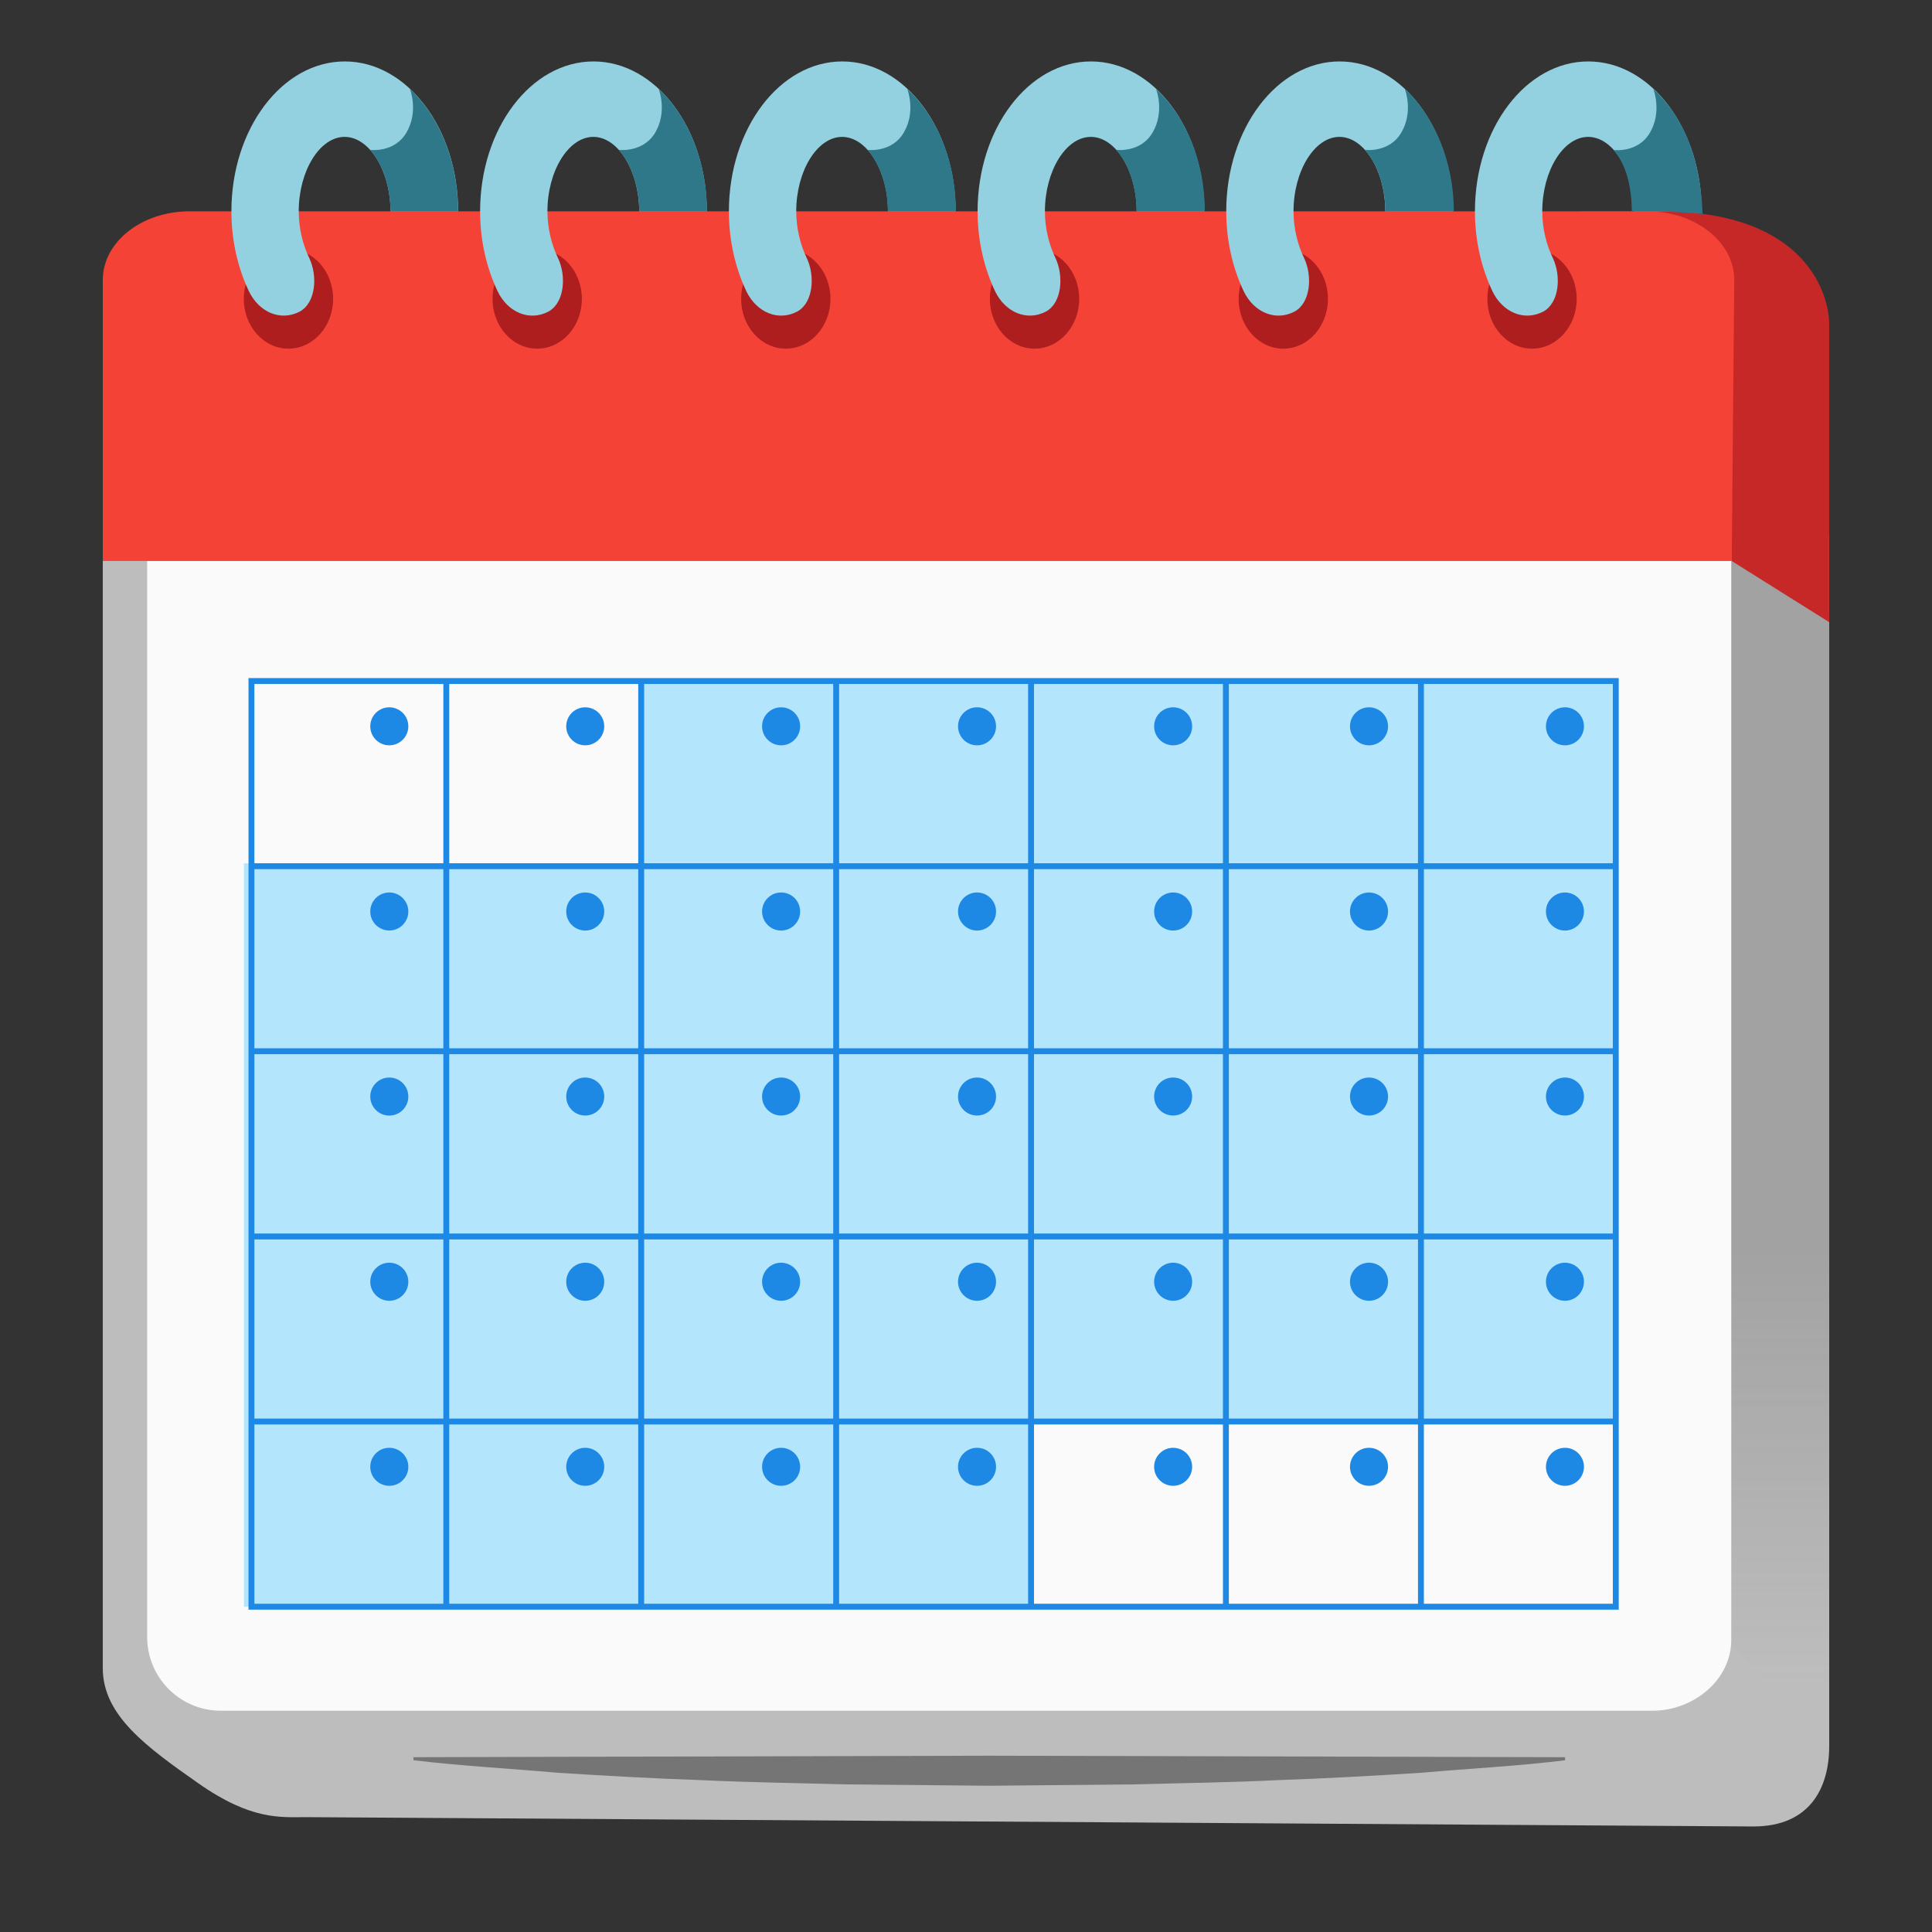 <svg width="40" height="40" viewBox="0 0 40 40" fill="none" xmlns="http://www.w3.org/2000/svg">
<rect x="0" y="0" width="40" height="40" fill="#333333" stroke="none"/>
<path d="M2.128 11.094V34.54C2.128 35.515 3.034 36.169 4.103 36.919C5.206 37.694 5.815 37.622 6.344 37.622L36.3 37.815C37.478 37.815 37.872 37.012 37.872 36.147V11.094H2.128Z" fill="#BDBDBD"/>
<path opacity="0.29" d="M37.872 36.144L35.284 33.484V11.094L37.872 12.662V36.144Z" fill="url(#paint0_linear_1_4632)"/>
<path d="M37.871 12.881L35.853 11.615L32.693 4.375H34.393C37.409 4.375 37.871 6.115 37.871 6.709V12.881Z" fill="#C62828"/>
<path d="M3.047 11.353V33.894C3.047 34.737 3.731 35.419 4.572 35.419H34.212C35.056 35.419 35.844 34.79 35.844 33.947V11.353H3.047Z" fill="#FAFAFA"/>
<path d="M35.853 11.615H2.128V5.797C2.128 5.012 2.931 4.375 3.925 4.375H34.109C35.106 4.375 35.912 5.015 35.906 5.806L35.853 11.615Z" fill="#F44336"/>
<path d="M32.41 36.444C31.416 36.566 30.422 36.615 29.428 36.703C28.435 36.766 27.441 36.822 26.447 36.856C25.453 36.906 24.46 36.916 23.466 36.944L20.485 36.972L17.503 36.944C16.51 36.916 15.516 36.903 14.522 36.856C13.528 36.822 12.535 36.766 11.541 36.703C10.547 36.615 9.553 36.562 8.56 36.444V36.381L20.481 36.35L32.403 36.381V36.444H32.41Z" fill="#757575"/>
<path d="M13.269 14.087V17.875H5.05V33.265H21.347V29.431H33.453V14.087H13.269Z" fill="#B3E5FC"/>
<path d="M5.972 7.219C6.483 7.219 6.897 6.757 6.897 6.187C6.897 5.618 6.483 5.156 5.972 5.156C5.461 5.156 5.047 5.618 5.047 6.187C5.047 6.757 5.461 7.219 5.972 7.219Z" fill="#AF1E1E"/>
<path d="M6.4 5.337C6.272 5.069 6.185 4.734 6.185 4.375C6.185 3.54 6.619 2.834 7.135 2.834C7.65 2.834 8.085 3.54 8.085 4.375H9.485C9.485 2.665 8.432 1.272 7.138 1.272C5.844 1.272 4.791 2.662 4.791 4.375C4.791 4.984 4.925 5.55 5.154 6.031C5.363 6.465 5.81 6.659 6.207 6.45C6.538 6.269 6.582 5.712 6.4 5.337Z" fill="#94D1E0"/>
<path d="M9.484 4.375C9.484 3.328 9.087 2.403 8.487 1.84C8.493 1.859 8.665 2.306 8.421 2.734C8.175 3.172 7.662 3.103 7.662 3.103C7.915 3.384 8.084 3.853 8.084 4.375H9.484Z" fill="#2F7889"/>
<path d="M11.122 7.219C11.633 7.219 12.047 6.757 12.047 6.187C12.047 5.618 11.633 5.156 11.122 5.156C10.611 5.156 10.197 5.618 10.197 6.187C10.197 6.757 10.611 7.219 11.122 7.219Z" fill="#AF1E1E"/>
<path d="M11.55 5.337C11.422 5.069 11.334 4.734 11.334 4.375C11.334 3.541 11.769 2.834 12.284 2.834C12.8 2.834 13.234 3.541 13.234 4.375H14.634C14.634 2.666 13.581 1.272 12.287 1.272C10.994 1.272 9.94 2.662 9.94 4.375C9.94 4.984 10.075 5.55 10.303 6.031C10.512 6.466 10.959 6.659 11.356 6.45C11.687 6.269 11.731 5.712 11.55 5.337Z" fill="#94D1E0"/>
<path d="M13.637 1.84C13.644 1.859 13.816 2.306 13.572 2.734C13.325 3.168 12.812 3.103 12.812 3.103C13.066 3.384 13.234 3.853 13.234 4.375H14.637C14.637 3.328 14.238 2.403 13.637 1.84Z" fill="#2F7889"/>
<path d="M16.269 7.219C16.78 7.219 17.194 6.757 17.194 6.187C17.194 5.618 16.78 5.156 16.269 5.156C15.758 5.156 15.344 5.618 15.344 6.187C15.344 6.757 15.758 7.219 16.269 7.219Z" fill="#AF1E1E"/>
<path d="M16.7 5.337C16.572 5.069 16.485 4.734 16.485 4.375C16.485 3.541 16.919 2.834 17.435 2.834C17.95 2.834 18.385 3.541 18.385 4.375H19.785C19.785 2.666 18.731 1.272 17.438 1.272C16.144 1.272 15.091 2.662 15.091 4.375C15.091 4.984 15.225 5.55 15.453 6.031C15.663 6.466 16.11 6.659 16.506 6.45C16.838 6.269 16.881 5.712 16.7 5.337Z" fill="#94D1E0"/>
<path d="M18.784 1.84C18.79 1.859 18.962 2.306 18.718 2.734C18.471 3.172 17.959 3.103 17.959 3.103C18.212 3.384 18.381 3.853 18.381 4.375H19.79C19.793 3.328 19.387 2.403 18.784 1.84Z" fill="#2F7889"/>
<path d="M21.419 7.219C21.93 7.219 22.344 6.757 22.344 6.187C22.344 5.618 21.93 5.156 21.419 5.156C20.908 5.156 20.494 5.618 20.494 6.187C20.494 6.757 20.908 7.219 21.419 7.219Z" fill="#AF1E1E"/>
<path d="M21.85 5.337C21.721 5.069 21.634 4.734 21.634 4.375C21.634 3.54 22.068 2.834 22.584 2.834C23.1 2.834 23.534 3.54 23.534 4.375H24.934C24.934 2.665 23.881 1.272 22.587 1.272C21.293 1.272 20.24 2.662 20.24 4.375C20.24 4.984 20.375 5.55 20.603 6.031C20.812 6.465 21.259 6.659 21.656 6.45C21.987 6.269 22.028 5.712 21.85 5.337Z" fill="#94D1E0"/>
<path d="M23.934 1.84C23.941 1.859 24.113 2.306 23.869 2.734C23.622 3.172 23.109 3.103 23.109 3.103C23.363 3.384 23.531 3.853 23.531 4.375H24.944C24.947 3.328 24.538 2.403 23.934 1.84Z" fill="#2F7889"/>
<path d="M26.569 7.219C27.079 7.219 27.494 6.757 27.494 6.187C27.494 5.618 27.079 5.156 26.569 5.156C26.058 5.156 25.644 5.618 25.644 6.187C25.644 6.757 26.058 7.219 26.569 7.219Z" fill="#AF1E1E"/>
<path d="M26.997 5.337C26.869 5.069 26.781 4.734 26.781 4.375C26.781 3.541 27.216 2.834 27.731 2.834C28.247 2.834 28.681 3.541 28.681 4.375H30.081C30.081 2.666 29.028 1.272 27.735 1.272C26.441 1.272 25.388 2.662 25.388 4.375C25.388 4.984 25.522 5.55 25.75 6.031C25.96 6.466 26.406 6.659 26.803 6.45C27.135 6.269 27.178 5.712 26.997 5.337Z" fill="#94D1E0"/>
<path d="M29.085 1.84C29.091 1.859 29.263 2.306 29.019 2.734C28.772 3.172 28.26 3.103 28.26 3.103C28.513 3.384 28.682 3.853 28.682 4.375H30.1C30.1 3.328 29.685 2.403 29.085 1.84Z" fill="#2F7889"/>
<path d="M31.719 7.219C32.23 7.219 32.644 6.757 32.644 6.187C32.644 5.618 32.23 5.156 31.719 5.156C31.208 5.156 30.794 5.618 30.794 6.187C30.794 6.757 31.208 7.219 31.719 7.219Z" fill="#AF1E1E"/>
<path d="M32.147 5.337C32.018 5.069 31.931 4.734 31.931 4.375C31.931 3.54 32.365 2.834 32.881 2.834C33.397 2.834 33.831 3.54 33.831 4.375H35.231C35.231 2.665 34.178 1.272 32.884 1.272C31.59 1.272 30.537 2.662 30.537 4.375C30.537 4.984 30.672 5.55 30.9 6.031C31.109 6.465 31.556 6.659 31.953 6.45C32.284 6.269 32.328 5.712 32.147 5.337Z" fill="#94D1E0"/>
<path d="M35.25 4.431C35.203 3.175 34.797 2.369 34.231 1.844C34.237 1.862 34.409 2.309 34.166 2.737C33.919 3.175 33.406 3.106 33.406 3.106C33.659 3.387 33.784 3.856 33.784 4.378H34.263C34.659 4.372 35.25 4.431 35.25 4.431Z" fill="#2F7889"/>
<path d="M9.24 14.1V33.265M13.275 14.1V33.265M17.312 14.1V33.265M21.347 14.1V33.265M25.381 14.1V33.265M29.419 14.1V33.265M5.206 29.431H33.453M5.206 25.6H33.453M5.206 21.765H33.453M5.206 17.934H33.453M5.206 14.1V33.265H33.453V14.1H5.206Z" stroke="#1E88E5" stroke-width="0.122" stroke-miterlimit="10" stroke-linecap="square"/>
<path d="M32.401 15.431C32.618 15.431 32.794 15.255 32.794 15.037C32.794 14.82 32.618 14.644 32.401 14.644C32.183 14.644 32.007 14.82 32.007 15.037C32.007 15.255 32.183 15.431 32.401 15.431Z" fill="#1E88E5"/>
<path d="M28.344 15.431C28.561 15.431 28.738 15.255 28.738 15.037C28.738 14.82 28.561 14.644 28.344 14.644C28.127 14.644 27.95 14.82 27.95 15.037C27.95 15.255 28.127 15.431 28.344 15.431Z" fill="#1E88E5"/>
<path d="M24.288 15.431C24.506 15.431 24.682 15.255 24.682 15.037C24.682 14.82 24.506 14.644 24.288 14.644C24.071 14.644 23.895 14.82 23.895 15.037C23.895 15.255 24.071 15.431 24.288 15.431Z" fill="#1E88E5"/>
<path d="M20.229 15.431C20.446 15.431 20.622 15.255 20.622 15.037C20.622 14.82 20.446 14.644 20.229 14.644C20.011 14.644 19.835 14.82 19.835 15.037C19.835 15.255 20.011 15.431 20.229 15.431Z" fill="#1E88E5"/>
<path d="M16.172 15.431C16.39 15.431 16.566 15.255 16.566 15.037C16.566 14.82 16.39 14.644 16.172 14.644C15.955 14.644 15.778 14.82 15.778 15.037C15.778 15.255 15.955 15.431 16.172 15.431Z" fill="#1E88E5"/>
<path d="M12.116 15.431C12.334 15.431 12.51 15.255 12.51 15.037C12.51 14.82 12.334 14.644 12.116 14.644C11.899 14.644 11.723 14.82 11.723 15.037C11.723 15.255 11.899 15.431 12.116 15.431Z" fill="#1E88E5"/>
<path d="M8.06 15.431C8.277 15.431 8.454 15.255 8.454 15.037C8.454 14.82 8.277 14.644 8.06 14.644C7.842 14.644 7.666 14.82 7.666 15.037C7.666 15.255 7.842 15.431 8.06 15.431Z" fill="#1E88E5"/>
<path d="M32.401 19.266C32.618 19.266 32.794 19.089 32.794 18.872C32.794 18.654 32.618 18.478 32.401 18.478C32.183 18.478 32.007 18.654 32.007 18.872C32.007 19.089 32.183 19.266 32.401 19.266Z" fill="#1E88E5"/>
<path d="M28.344 19.266C28.561 19.266 28.738 19.089 28.738 18.872C28.738 18.654 28.561 18.478 28.344 18.478C28.127 18.478 27.95 18.654 27.95 18.872C27.95 19.089 28.127 19.266 28.344 19.266Z" fill="#1E88E5"/>
<path d="M24.288 19.266C24.506 19.266 24.682 19.089 24.682 18.872C24.682 18.654 24.506 18.478 24.288 18.478C24.071 18.478 23.895 18.654 23.895 18.872C23.895 19.089 24.071 19.266 24.288 19.266Z" fill="#1E88E5"/>
<path d="M20.229 19.266C20.446 19.266 20.622 19.089 20.622 18.872C20.622 18.654 20.446 18.478 20.229 18.478C20.011 18.478 19.835 18.654 19.835 18.872C19.835 19.089 20.011 19.266 20.229 19.266Z" fill="#1E88E5"/>
<path d="M16.172 19.266C16.39 19.266 16.566 19.089 16.566 18.872C16.566 18.654 16.39 18.478 16.172 18.478C15.955 18.478 15.778 18.654 15.778 18.872C15.778 19.089 15.955 19.266 16.172 19.266Z" fill="#1E88E5"/>
<path d="M12.116 19.266C12.334 19.266 12.51 19.089 12.51 18.872C12.51 18.654 12.334 18.478 12.116 18.478C11.899 18.478 11.723 18.654 11.723 18.872C11.723 19.089 11.899 19.266 12.116 19.266Z" fill="#1E88E5"/>
<path d="M8.06 19.265C8.277 19.265 8.454 19.089 8.454 18.872C8.454 18.654 8.277 18.478 8.06 18.478C7.842 18.478 7.666 18.654 7.666 18.872C7.666 19.089 7.842 19.265 8.06 19.265Z" fill="#1E88E5"/>
<path d="M32.401 23.096C32.618 23.096 32.794 22.92 32.794 22.703C32.794 22.485 32.618 22.309 32.401 22.309C32.183 22.309 32.007 22.485 32.007 22.703C32.007 22.92 32.183 23.096 32.401 23.096Z" fill="#1E88E5"/>
<path d="M28.344 23.096C28.561 23.096 28.738 22.92 28.738 22.703C28.738 22.485 28.561 22.309 28.344 22.309C28.127 22.309 27.95 22.485 27.95 22.703C27.95 22.92 28.127 23.096 28.344 23.096Z" fill="#1E88E5"/>
<path d="M24.288 23.096C24.506 23.096 24.682 22.92 24.682 22.703C24.682 22.485 24.506 22.309 24.288 22.309C24.071 22.309 23.895 22.485 23.895 22.703C23.895 22.92 24.071 23.096 24.288 23.096Z" fill="#1E88E5"/>
<path d="M20.229 23.096C20.446 23.096 20.622 22.92 20.622 22.703C20.622 22.485 20.446 22.309 20.229 22.309C20.011 22.309 19.835 22.485 19.835 22.703C19.835 22.92 20.011 23.096 20.229 23.096Z" fill="#1E88E5"/>
<path d="M16.172 23.096C16.39 23.096 16.566 22.92 16.566 22.703C16.566 22.485 16.39 22.309 16.172 22.309C15.955 22.309 15.778 22.485 15.778 22.703C15.778 22.92 15.955 23.096 16.172 23.096Z" fill="#1E88E5"/>
<path d="M12.116 23.096C12.334 23.096 12.51 22.92 12.51 22.703C12.51 22.485 12.334 22.309 12.116 22.309C11.899 22.309 11.723 22.485 11.723 22.703C11.723 22.92 11.899 23.096 12.116 23.096Z" fill="#1E88E5"/>
<path d="M8.06 23.097C8.277 23.097 8.454 22.92 8.454 22.703C8.454 22.485 8.277 22.309 8.06 22.309C7.842 22.309 7.666 22.485 7.666 22.703C7.666 22.92 7.842 23.097 8.06 23.097Z" fill="#1E88E5"/>
<path d="M32.401 30.762C32.618 30.762 32.794 30.586 32.794 30.369C32.794 30.151 32.618 29.975 32.401 29.975C32.183 29.975 32.007 30.151 32.007 30.369C32.007 30.586 32.183 30.762 32.401 30.762Z" fill="#1E88E5"/>
<path d="M28.344 30.762C28.561 30.762 28.738 30.586 28.738 30.369C28.738 30.151 28.561 29.975 28.344 29.975C28.127 29.975 27.95 30.151 27.95 30.369C27.95 30.586 28.127 30.762 28.344 30.762Z" fill="#1E88E5"/>
<path d="M24.288 30.762C24.506 30.762 24.682 30.586 24.682 30.369C24.682 30.151 24.506 29.975 24.288 29.975C24.071 29.975 23.895 30.151 23.895 30.369C23.895 30.586 24.071 30.762 24.288 30.762Z" fill="#1E88E5"/>
<path d="M20.229 30.762C20.446 30.762 20.622 30.586 20.622 30.369C20.622 30.151 20.446 29.975 20.229 29.975C20.011 29.975 19.835 30.151 19.835 30.369C19.835 30.586 20.011 30.762 20.229 30.762Z" fill="#1E88E5"/>
<path d="M16.172 30.762C16.39 30.762 16.566 30.586 16.566 30.369C16.566 30.151 16.39 29.975 16.172 29.975C15.955 29.975 15.778 30.151 15.778 30.369C15.778 30.586 15.955 30.762 16.172 30.762Z" fill="#1E88E5"/>
<path d="M12.116 30.762C12.334 30.762 12.51 30.586 12.51 30.369C12.51 30.151 12.334 29.975 12.116 29.975C11.899 29.975 11.723 30.151 11.723 30.369C11.723 30.586 11.899 30.762 12.116 30.762Z" fill="#1E88E5"/>
<path d="M8.06 30.762C8.277 30.762 8.454 30.586 8.454 30.369C8.454 30.151 8.277 29.975 8.06 29.975C7.842 29.975 7.666 30.151 7.666 30.369C7.666 30.586 7.842 30.762 8.06 30.762Z" fill="#1E88E5"/>
<path d="M32.401 26.931C32.618 26.931 32.794 26.755 32.794 26.537C32.794 26.32 32.618 26.143 32.401 26.143C32.183 26.143 32.007 26.32 32.007 26.537C32.007 26.755 32.183 26.931 32.401 26.931Z" fill="#1E88E5"/>
<path d="M28.344 26.931C28.561 26.931 28.738 26.755 28.738 26.537C28.738 26.32 28.561 26.143 28.344 26.143C28.127 26.143 27.95 26.32 27.95 26.537C27.95 26.755 28.127 26.931 28.344 26.931Z" fill="#1E88E5"/>
<path d="M24.288 26.931C24.506 26.931 24.682 26.755 24.682 26.537C24.682 26.32 24.506 26.143 24.288 26.143C24.071 26.143 23.895 26.32 23.895 26.537C23.895 26.755 24.071 26.931 24.288 26.931Z" fill="#1E88E5"/>
<path d="M20.229 26.931C20.446 26.931 20.622 26.755 20.622 26.537C20.622 26.32 20.446 26.143 20.229 26.143C20.011 26.143 19.835 26.32 19.835 26.537C19.835 26.755 20.011 26.931 20.229 26.931Z" fill="#1E88E5"/>
<path d="M16.172 26.931C16.39 26.931 16.566 26.755 16.566 26.537C16.566 26.32 16.39 26.143 16.172 26.143C15.955 26.143 15.778 26.32 15.778 26.537C15.778 26.755 15.955 26.931 16.172 26.931Z" fill="#1E88E5"/>
<path d="M12.116 26.931C12.334 26.931 12.51 26.755 12.51 26.537C12.51 26.32 12.334 26.143 12.116 26.143C11.899 26.143 11.723 26.32 11.723 26.537C11.723 26.755 11.899 26.931 12.116 26.931Z" fill="#1E88E5"/>
<path d="M8.06 26.931C8.277 26.931 8.454 26.755 8.454 26.537C8.454 26.32 8.277 26.143 8.06 26.143C7.842 26.143 7.666 26.32 7.666 26.537C7.666 26.755 7.842 26.931 8.06 26.931Z" fill="#1E88E5"/>
<defs>
<linearGradient id="paint0_linear_1_4632" x1="36.578" y1="21.447" x2="36.578" y2="34.797" gradientUnits="userSpaceOnUse">
<stop offset="0.337" stop-color="#616161"/>
<stop offset="1" stop-color="#616161" stop-opacity="0"/>
</linearGradient>
</defs>
</svg>
